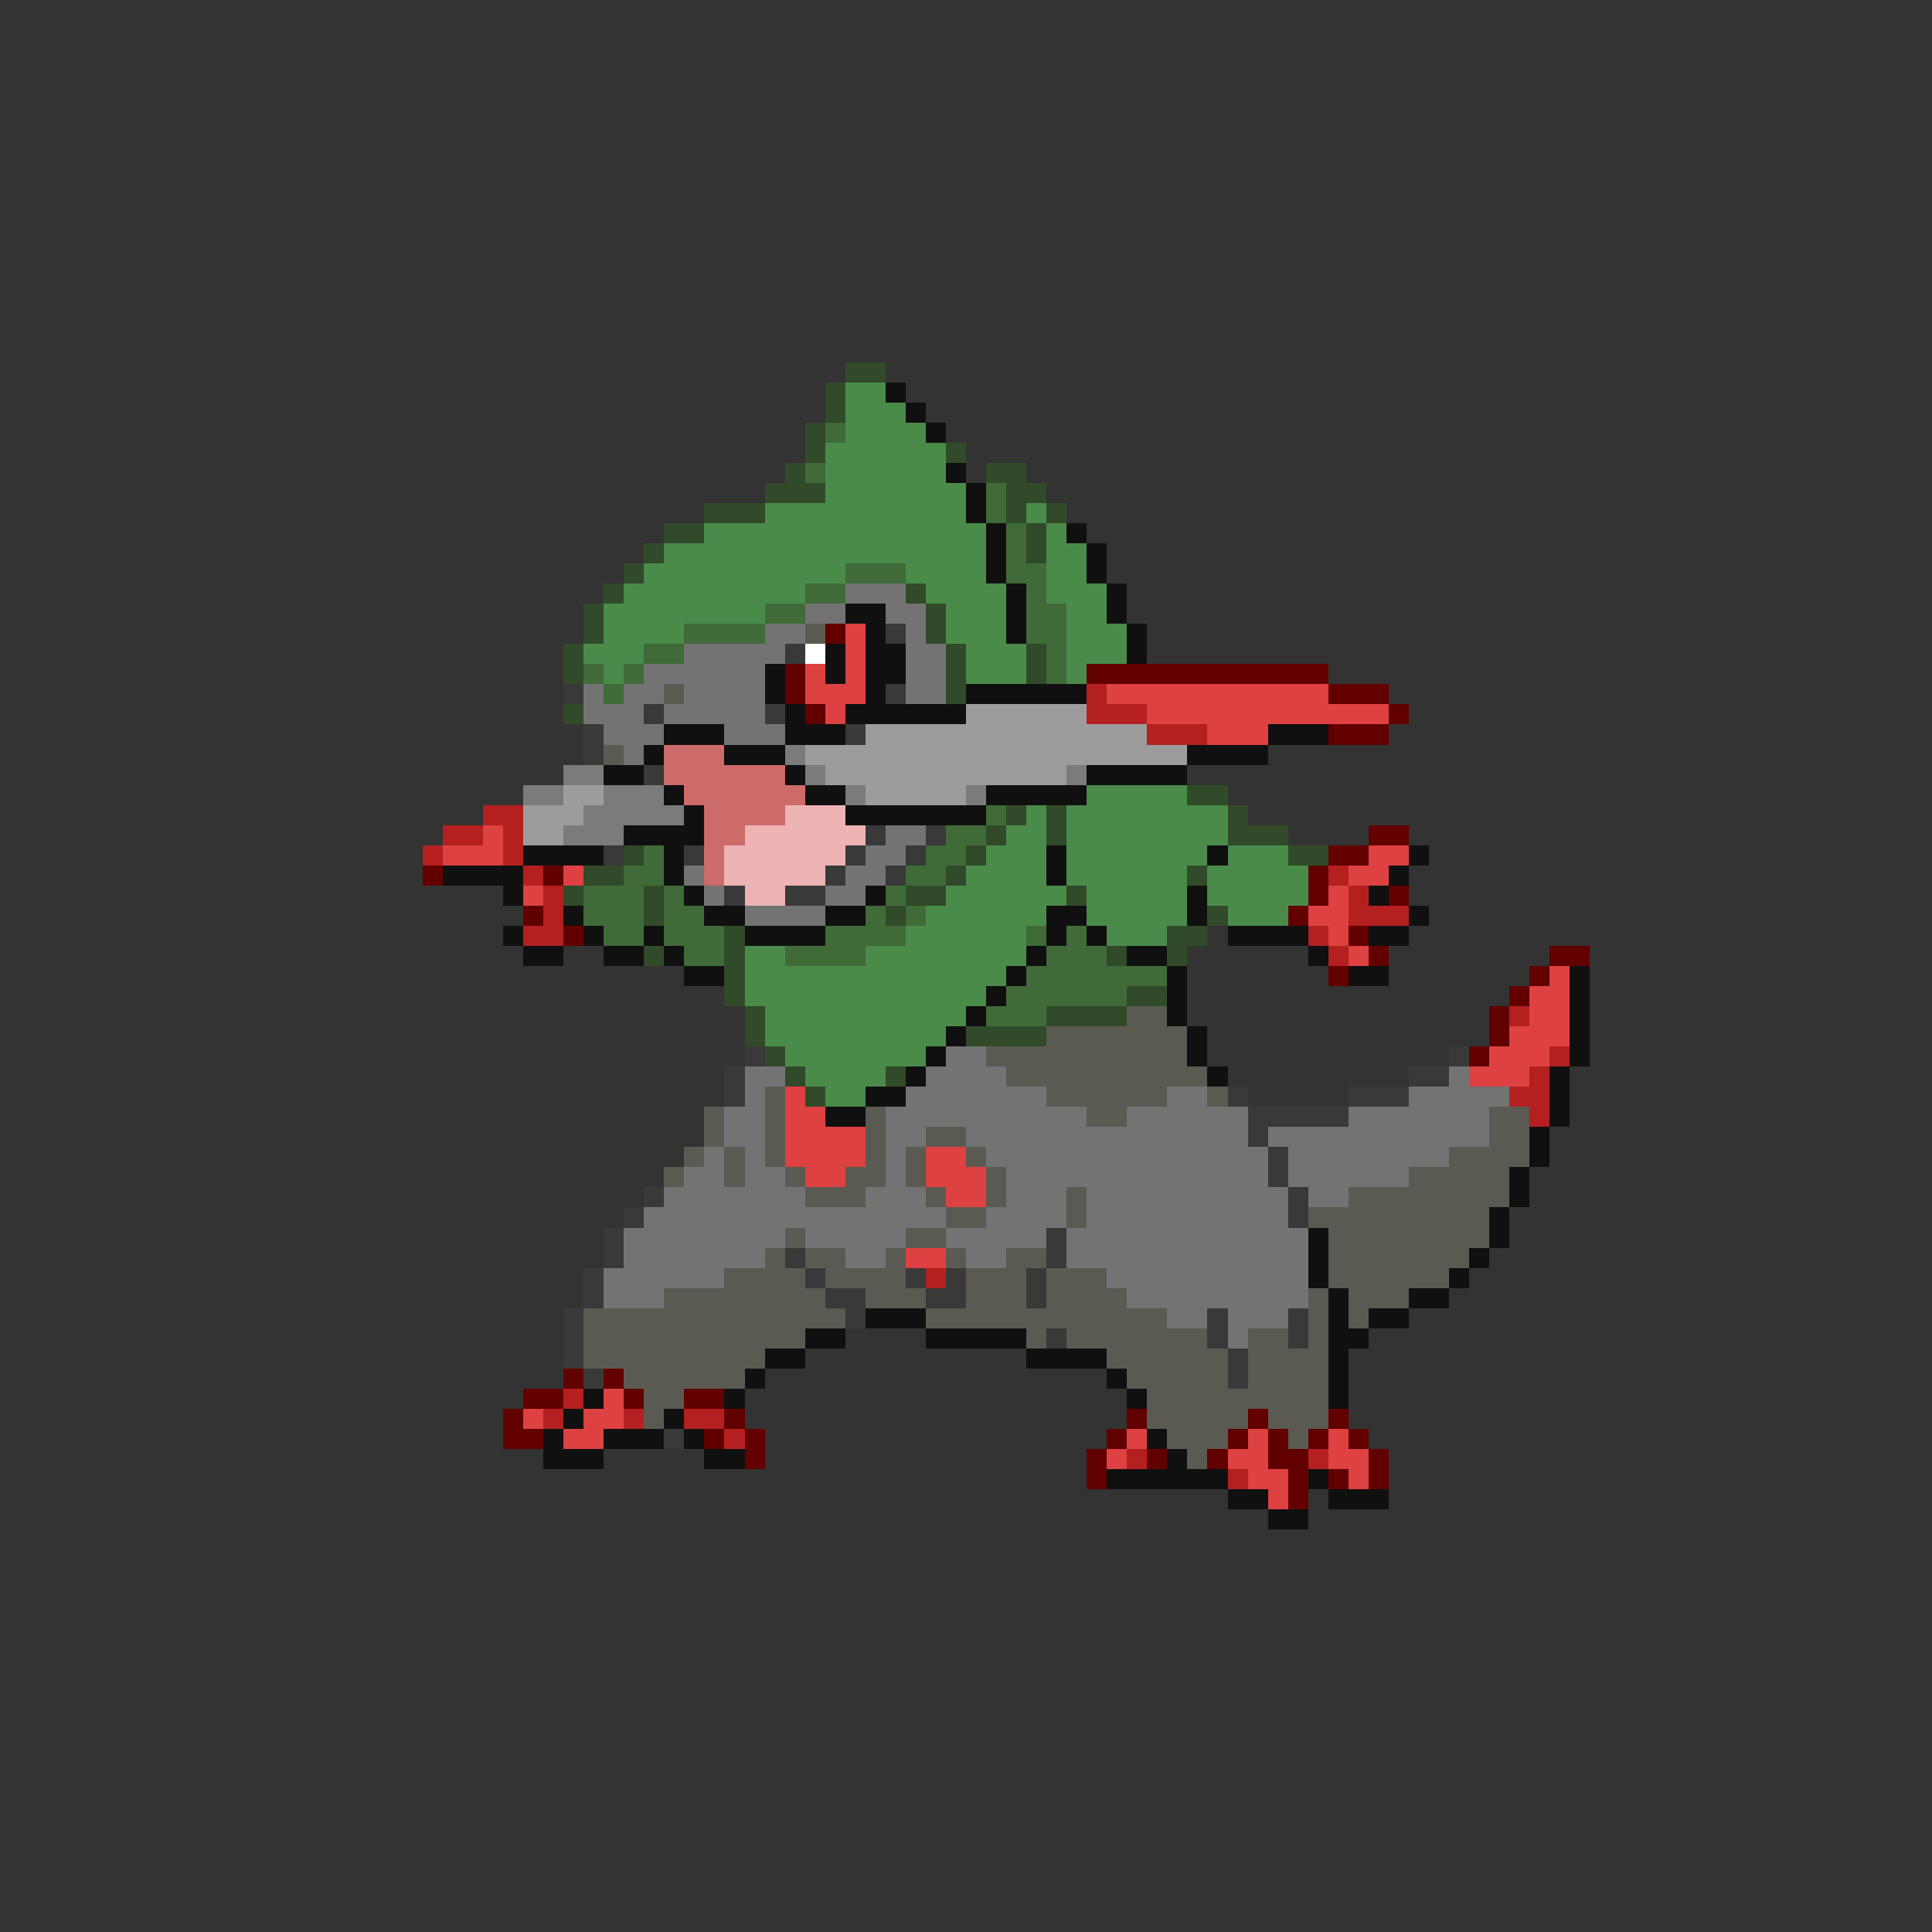 <svg xmlns="http://www.w3.org/2000/svg" viewBox="0 -0.5 96 96" shape-rendering="crispEdges">
<rect x="0" y="-0.5" width="96" height="96" fill="#333333" stroke="none"/>
<path stroke="#314a29" d="M42 18h2M41 19h1M41 20h1M40 21h1M40 22h1M47 22h1M39 23h1M49 23h2M38 24h3M50 24h2M35 25h3M50 25h1M52 25h1M33 26h2M51 26h1M32 27h1M51 27h1M31 28h1M30 29h1M45 29h1M29 30h1M46 30h1M29 31h1M46 31h1M28 32h1M47 32h1M51 32h1M28 33h1M47 33h1M51 33h1M47 34h1M28 35h1M59 39h2M50 40h1M52 40h1M61 40h1M49 41h1M52 41h1M61 41h3M31 42h1M48 42h1M64 42h2M29 43h2M47 43h1M59 43h1M28 44h1M32 44h1M45 44h2M53 44h1M32 45h1M44 45h1M60 45h1M36 46h1M58 46h2M32 47h1M36 47h1M55 47h1M58 47h1M36 48h1M36 49h1M56 49h2M37 50h1M52 50h4M37 51h1M48 51h4M38 52h1M39 53h1M44 53h1M40 54h1" />
<path stroke="#4a8b4a" d="M42 19h2M42 20h3M42 21h4M41 22h6M41 23h6M41 24h7M38 25h10M51 25h1M35 26h14M52 26h1M33 27h16M52 27h2M32 28h10M45 28h4M52 28h2M31 29h9M46 29h4M52 29h3M30 30h8M47 30h3M53 30h2M30 31h4M47 31h3M53 31h3M29 32h3M48 32h3M53 32h3M30 33h1M48 33h3M53 33h1M54 39h5M51 40h1M53 40h8M50 41h2M53 41h8M49 42h3M53 42h7M61 42h3M48 43h4M53 43h6M60 43h5M47 44h6M54 44h5M60 44h5M46 45h6M54 45h5M61 45h3M45 46h6M55 46h3M37 47h2M43 47h8M37 48h13M37 49h12M38 50h10M38 51h9M39 52h7M40 53h4M41 54h2" />
<path stroke="#101010" d="M44 19h1M45 20h1M46 21h1M47 23h1M48 24h1M48 25h1M49 26h1M53 26h1M49 27h1M54 27h1M49 28h1M54 28h1M50 29h1M55 29h1M42 30h2M50 30h1M55 30h1M43 31h1M50 31h1M56 31h1M41 32h1M43 32h2M56 32h1M38 33h1M41 33h1M43 33h2M38 34h1M43 34h1M48 34h6M39 35h1M42 35h6M33 36h3M39 36h3M63 36h3M32 37h1M36 37h3M59 37h4M30 38h2M39 38h1M54 38h5M33 39h1M40 39h2M49 39h5M34 40h1M42 40h7M31 41h4M26 42h4M33 42h1M52 42h1M60 42h1M70 42h1M22 43h4M33 43h1M52 43h1M69 43h1M25 44h1M34 44h1M43 44h1M59 44h1M68 44h1M28 45h1M35 45h2M41 45h2M52 45h2M59 45h1M70 45h1M25 46h1M29 46h1M32 46h1M37 46h4M52 46h1M54 46h1M61 46h4M68 46h2M26 47h2M30 47h2M33 47h1M51 47h1M56 47h2M65 47h1M34 48h2M50 48h1M58 48h1M67 48h2M78 48h1M49 49h1M58 49h1M78 49h1M48 50h1M58 50h1M78 50h1M47 51h1M59 51h1M78 51h1M46 52h1M59 52h1M78 52h1M45 53h1M60 53h1M77 53h1M43 54h2M77 54h1M41 55h2M77 55h1M76 56h1M76 57h1M75 58h1M75 59h1M74 60h1M65 61h1M74 61h1M65 62h1M73 62h1M65 63h1M72 63h1M66 64h1M70 64h2M43 65h3M66 65h1M68 65h2M40 66h2M46 66h5M66 66h2M38 67h2M51 67h4M66 67h1M37 68h1M55 68h1M66 68h1M29 69h1M36 69h1M56 69h1M66 69h1M28 70h1M33 70h1M27 71h1M30 71h3M34 71h1M57 71h1M27 72h3M35 72h2M58 72h1M55 73h6M65 73h1M61 74h2M66 74h3M63 75h2" />
<path stroke="#416a39" d="M41 21h1M40 23h1M49 24h1M49 25h1M50 26h1M50 27h1M42 28h3M50 28h2M40 29h2M51 29h1M38 30h2M51 30h2M34 31h4M51 31h2M32 32h2M52 32h1M29 33h1M31 33h1M52 33h1M30 34h1M49 40h1M47 41h2M32 42h1M46 42h2M31 43h2M45 43h2M29 44h3M33 44h1M44 44h1M29 45h3M33 45h2M43 45h1M45 45h1M30 46h2M33 46h3M41 46h4M51 46h1M53 46h1M34 47h2M39 47h4M52 47h3M51 48h7M50 49h6M49 50h3" />
<path stroke="#737373" d="M42 29h3M40 30h2M44 30h2M38 31h2M45 31h1M34 32h5M45 32h2M32 33h6M45 33h2M29 34h1M31 34h2M34 34h4M45 34h2M29 35h3M33 35h5M30 36h3M36 36h3M31 37h1M44 41h2M43 42h2M34 43h1M42 43h2M35 44h1M41 44h2M37 45h4M47 52h2M37 53h2M46 53h4M72 53h1M37 54h1M45 54h7M58 54h2M70 54h5M36 55h2M44 55h10M56 55h6M67 55h7M36 56h2M44 56h2M48 56h14M63 56h11M35 57h1M37 57h1M44 57h1M49 57h14M64 57h8M34 58h2M37 58h2M44 58h1M50 58h13M64 58h6M33 59h7M43 59h3M50 59h3M54 59h10M65 59h2M32 60h15M49 60h4M54 60h10M31 61h8M40 61h5M47 61h5M53 61h12M31 62h7M42 62h2M48 62h2M53 62h12M30 63h6M55 63h10M30 64h3M56 64h9M58 65h2M61 65h3M61 66h1" />
<path stroke="#5a5a52" d="M40 31h1M33 34h1M30 37h1M56 50h2M52 51h7M49 52h10M50 53h10M38 54h1M52 54h6M60 54h1M35 55h1M38 55h1M43 55h1M54 55h2M74 55h2M35 56h1M38 56h1M43 56h1M46 56h2M74 56h2M34 57h1M36 57h1M38 57h1M43 57h1M45 57h1M48 57h1M72 57h4M33 58h1M36 58h1M39 58h1M42 58h2M45 58h1M49 58h1M70 58h5M40 59h3M46 59h1M49 59h1M53 59h1M67 59h8M47 60h2M53 60h1M65 60h9M39 61h1M45 61h2M66 61h8M38 62h1M40 62h2M44 62h1M47 62h1M50 62h2M66 62h7M36 63h4M41 63h4M48 63h3M52 63h3M66 63h6M33 64h8M43 64h3M48 64h3M52 64h4M65 64h1M67 64h3M29 65h13M46 65h12M65 65h1M67 65h1M29 66h11M51 66h1M53 66h7M62 66h2M65 66h1M29 67h9M55 67h6M62 67h4M31 68h6M56 68h5M62 68h4M32 69h2M57 69h9M32 70h1M57 70h5M63 70h3M58 71h3M64 71h1M59 72h1" />
<path stroke="#620000" d="M41 31h1M39 33h1M54 33h12M39 34h1M66 34h3M40 35h1M69 35h1M66 36h3M68 41h2M66 42h2M21 43h1M27 43h1M65 43h1M65 44h1M69 44h1M26 45h1M64 45h1M28 46h1M67 46h1M68 47h1M77 47h2M66 48h1M76 48h1M75 49h1M74 50h1M74 51h1M73 52h1M28 68h1M30 68h1M26 69h2M31 69h1M34 69h2M25 70h1M36 70h1M56 70h1M62 70h1M66 70h1M25 71h2M35 71h1M37 71h1M55 71h1M61 71h1M63 71h1M65 71h1M67 71h1M37 72h1M54 72h1M57 72h1M60 72h1M63 72h2M68 72h1M54 73h1M64 73h1M66 73h1M68 73h1M64 74h1" />
<path stroke="#de4141" d="M42 31h1M42 32h1M40 33h1M42 33h1M40 34h3M55 34h11M41 35h1M57 35h12M60 36h3M24 41h1M22 42h3M68 42h2M28 43h1M67 43h2M26 44h1M66 44h1M65 45h2M66 46h1M67 47h1M77 48h1M76 49h2M76 50h2M75 51h3M74 52h3M73 53h3M39 54h1M39 55h2M39 56h4M39 57h4M46 57h2M40 58h2M46 58h3M47 59h2M45 62h2M30 69h1M26 70h1M29 70h2M28 71h2M56 71h1M62 71h1M66 71h1M55 72h1M61 72h2M66 72h2M62 73h2M67 73h1M63 74h1" />
<path stroke="#393939" d="M44 31h1M39 32h1M28 34h1M44 34h1M32 35h1M38 35h1M29 36h1M42 36h1M29 37h1M32 38h1M43 41h1M46 41h1M30 42h1M34 42h1M42 42h1M45 42h1M41 43h1M44 43h1M36 44h1M39 44h2M37 52h1M72 52h1M36 53h1M70 53h2M36 54h1M61 54h1M67 54h3M62 55h5M62 56h1M63 57h1M63 58h1M32 59h1M64 59h1M31 60h1M64 60h1M30 61h1M52 61h1M30 62h1M39 62h1M52 62h1M29 63h1M40 63h1M45 63h1M47 63h1M51 63h1M29 64h1M41 64h2M46 64h2M51 64h1M28 65h1M42 65h1M60 65h1M64 65h1M28 66h1M52 66h1M60 66h1M64 66h1M28 67h1M61 67h1M29 68h1M61 68h1M33 71h1" />
<path stroke="#ffffff" d="M40 32h1" />
<path stroke="#b42020" d="M54 34h1M54 35h3M57 36h3M24 40h2M22 41h2M25 41h1M21 42h1M25 42h1M26 43h1M66 43h1M27 44h1M67 44h1M27 45h1M67 45h3M26 46h2M65 46h1M66 47h1M75 50h1M77 52h1M76 53h1M75 54h2M76 55h1M46 63h1M28 69h1M27 70h1M31 70h1M34 70h2M36 71h1M56 72h1M65 72h1M61 73h1" />
<path stroke="#9c9c9c" d="M48 35h6M43 36h14M40 37h19M41 38h12M28 39h2M43 39h5M26 40h3M26 41h2" />
<path stroke="#cd6a6a" d="M33 37h3M33 38h6M34 39h6M35 40h4M35 41h2M35 42h1M35 43h1" />
<path stroke="#7b7b7b" d="M39 37h1M28 38h2M40 38h1M53 38h1M26 39h2M30 39h3M42 39h1M48 39h1M29 40h5M28 41h3" />
<path stroke="#eeb4b4" d="M39 40h3M37 41h6M36 42h6M36 43h5M37 44h2" />
</svg>